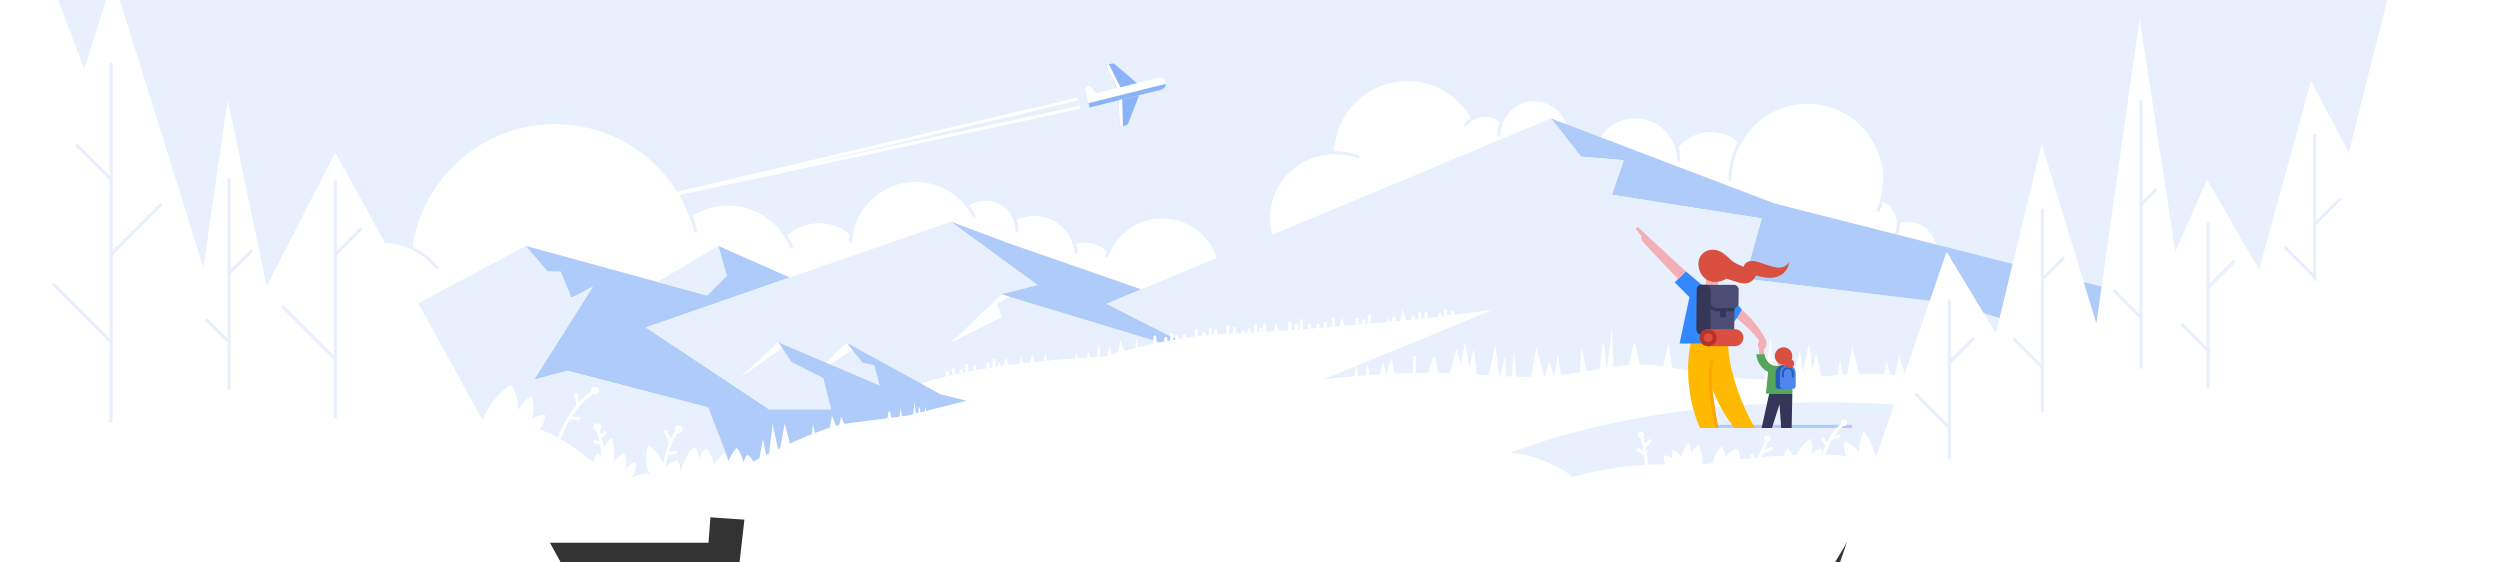 <?xml version="1.0" encoding="utf-8"?>
<!-- Generator: Adobe Illustrator 23.0.3, SVG Export Plug-In . SVG Version: 6.00 Build 0)  -->
<svg version="1.1" xmlns="http://www.w3.org/2000/svg" xmlns:xlink="http://www.w3.org/1999/xlink" x="0px" y="0px" width="4000px"
	 height="900px" viewBox="0 0 4000 900" enable-background="new 0 0 4000 900" xml:space="preserve">
<rect x="0" y="0" width="4000" height="900" fill="#333333" stroke="none"/>
<g id="Inspiration" display="none">
</g>
<g id="Palette" display="none">
</g>
<g id="sketch" display="none">
</g>
<g id="_Sky">
	<rect fill="#E8F0FE" width="4000" height="819.58"/>
</g>
<g id="Clouds">
	<circle fill="#FFFFFF" cx="614.66" cy="490.81" r="102.5"/>
	<circle fill="#FFFFFF" cx="887.98" cy="428.98" r="230.4"/>
	<circle fill="#FFFFFF" cx="1165.53" cy="434.6" r="105.85"/>
	<circle fill="#FFFFFF" cx="1310.58" cy="434.6" r="77.44"/>
	<circle fill="#FFFFFF" cx="1465.07" cy="393.42" r="102.35"/>
	<circle fill="#FFFFFF" cx="1576.52" cy="369.64" r="48.51"/>
	<circle fill="#FFFFFF" cx="1654.45" cy="410.95" r="65.5"/>
	<circle fill="#FFFFFF" cx="1736.38" cy="437.2" r="48.89"/>
	<circle fill="#FFFFFF" cx="1859.52" cy="441.28" r="91.84"/>
	<circle fill="#FFFFFF" cx="2134.64" cy="349.43" r="102.68"/>
	<circle fill="#FFFFFF" cx="2251.61" cy="246.75" r="116.97"/>
	<circle fill="#FFFFFF" cx="2376.31" cy="226.14" r="39.15"/>
	<circle fill="#FFFFFF" cx="2454.62" cy="216.39" r="54.15"/>
	<circle fill="#FFFFFF" cx="2616.72" cy="256.38" r="66.92"/>
	<circle fill="#FFFFFF" cx="2737.52" cy="278.2" r="66.92"/>
	<circle fill="#FFFFFF" cx="2891.84" cy="287.21" r="121.06"/>
	<circle fill="#FFFFFF" cx="2996.14" cy="357.75" r="38.83"/>
	<circle fill="#FFFFFF" cx="3051.73" cy="402.55" r="47.45"/>
	<path fill="none" stroke="#E8F0FE" stroke-width="5" stroke-linecap="round" stroke-linejoin="round" stroke-miterlimit="10" d="
		M609.12,385.7c36.3,0,68.74,16.55,90.17,42.52"/>
	<path fill="none" stroke="#E8F0FE" stroke-width="5" stroke-linecap="round" stroke-linejoin="round" stroke-miterlimit="10" d="
		M1165.53,325.86c45.86,0,85.06,28.89,100.79,69.34"/>
	<path fill="none" stroke="#E8F0FE" stroke-width="5" stroke-linecap="round" stroke-linejoin="round" stroke-miterlimit="10" d="
		M1095.8,323.77c7.27,14.49,13.07,29.85,17.21,45.88"/>
	<path fill="none" stroke="#E8F0FE" stroke-width="5" stroke-linecap="round" stroke-linejoin="round" stroke-miterlimit="10" d="
		M1540.95,320.83c6.68,7.07,12.81,15.91,17.34,24.62"/>
	<path fill="none" stroke="#E8F0FE" stroke-width="5" stroke-linecap="round" stroke-linejoin="round" stroke-miterlimit="10" d="
		M1360.91,385.46c0.74-9.88,2.02-19.38,5.3-28.31"/>
	<path fill="none" stroke="#E8F0FE" stroke-width="5" stroke-linecap="round" stroke-linejoin="round" stroke-miterlimit="10" d="
		M1621.26,344.92c3.92,7.21,6.14,15.94,6.14,24.73"/>
	<path fill="none" stroke="#E8F0FE" stroke-width="5" stroke-linecap="round" stroke-linejoin="round" stroke-miterlimit="10" d="
		M1717.31,384.06c2.46,5.74,3.59,12.45,4.4,18.87"/>
	<path fill="none" stroke="#E8F0FE" stroke-width="5" stroke-linecap="round" stroke-linejoin="round" stroke-miterlimit="10" d="
		M1770.77,409.25c2.95-8.04,7.36-17.06,12.26-23.91"/>
	<path fill="none" stroke="#E8F0FE" stroke-width="5" stroke-linecap="round" stroke-linejoin="round" stroke-miterlimit="10" d="
		M2130.89,244.04c13.38,0,29.93,2.04,41.72,6.57"/>
	<path fill="none" stroke="#E8F0FE" stroke-width="5" stroke-linecap="round" stroke-linejoin="round" stroke-miterlimit="10" d="
		M2344.94,199.09c7.76-8.7,18.78-14.91,31.36-14.91"/>
	<path fill="none" stroke="#E8F0FE" stroke-width="5" stroke-linecap="round" stroke-linejoin="round" stroke-miterlimit="10" d="
		M2398.34,216.39c0-18.77,8.47-35.42,22.48-45.78"/>
	<path fill="none" stroke="#E8F0FE" stroke-width="5" stroke-linecap="round" stroke-linejoin="round" stroke-miterlimit="10" d="
		M2664,205.5c13.55,12.62,22.03,30.62,22.03,50.6"/>
	<path fill="none" stroke="#E8F0FE" stroke-width="5" stroke-linecap="round" stroke-linejoin="round" stroke-miterlimit="10" d="
		M2767.97,287.21c0-32.11,13.16-61.62,33.06-83.75"/>
	
		<path fill="none" stroke="#E8F0FE" stroke-width="5.098" stroke-linecap="round" stroke-linejoin="round" stroke-miterlimit="10" d="
		M3015.27,287.21c0,17.36-3.58,33.87-10.05,48.86"/>
	
		<path fill="none" stroke="#E8F0FE" stroke-width="5.373" stroke-linecap="round" stroke-linejoin="round" stroke-miterlimit="10" d="
		M3037.68,356.89c0,6.92-1.5,14.3-4.48,20.05"/>
	<polygon fill="#AECBFA" points="841.11,393.42 1131.24,472.83 1162.79,441.28 1149.27,393.42 1263.5,443.97 1033.46,523.93 
		1230.43,654.99 1329.63,654.99 1317.01,605.09 1266.32,579.24 1244.86,547.38 1407.19,616.51 1398.77,584.65 1379.74,580.44 
		1354.28,547.98 1504.58,630.34 1602.58,654.99 1183.49,782.72 1132.96,651.75 908.14,593.31 854.52,607.4 948.36,458.9 
		914.33,476.44 896.8,434.6 876.18,434.6 	"/>
	<polyline fill="#AECBFA" points="2481.48,189.46 2839.98,325.78 3394.86,466.76 3344.11,554.68 3126.32,486.09 2792.07,445.79 
		2818.58,349.43 2578.98,311.64 2597.95,256.38 2529.78,250.61 2481.48,189.46 	"/>
</g>
<g id="Mountains">
	<polygon fill="#E8F0FE" points="619.39,512.04 841.11,393.42 876.18,434.6 896.8,434.6 914.33,476.44 948.36,458.9 854.52,607.4 
		908.14,593.31 1132.96,651.75 1183.49,782.72 853.49,861.09 	"/>
	<polygon fill="#E8F0FE" points="1149.27,393.42 1051.75,451.07 1131.24,472.83 1162.79,441.28 	"/>
	<polygon fill="#E8F0FE" points="1033.46,523.93 1263.5,443.97 1521.74,354.74 1660.19,456.02 1602.58,470.97 1904.62,558.57 
		1474.46,613.84 1354.28,547.98 1379.74,580.44 1398.77,584.65 1407.19,616.51 1244.86,547.38 1266.32,579.24 1317.01,605.09 
		1329.63,654.99 1230.43,654.99 	"/>
	<polygon fill="#AECBFA" points="1521.74,354.74 1660.19,456.02 1602.58,470.97 1945.64,574.81 1770.47,486.09 1825.95,462.95 
		1611.25,388.32 	"/>
	<polygon fill="#E8F0FE" points="1770.47,486.09 2481.48,189.46 2529.78,250.61 2597.95,256.38 2578.98,311.64 2818.58,349.43 
		2792.07,445.79 3126.32,486.09 3344.11,554.68 3314.75,673.99 2897.17,619.07 2101.78,619.07 2398.34,491.24 1945.64,574.81 	"/>
	<polygon fill="#FFFFFF" points="1244.86,547.38 1183.49,604.86 1251.42,557.12 	"/>
	<polygon fill="#FFFFFF" points="1354.28,547.98 1322.02,580.24 1328.63,583.05 1363.56,559.81 	"/>
	<polygon fill="#FFFFFF" points="1602.58,470.97 1521.74,547.98 1602.58,507.64 1595.29,486.09 1615.27,474.81 	"/>
</g>
<g id="Plants">
	<path fill="#FFFFFF" d="M769.29,683.55c0,0,4.94-37.41,47.74-68.02c0,0,14.02,17.34,11.8,40.95c0,0,10.7-19.55,21.76-21.76
		c0,0,7.38,15.86,0,36.15c0,0,7.01-7.01,21.76-7.01c0,0-0.74,13.65-12.54,28.4l-42.05,77.47L769.29,683.55z"/>
	<path fill="#FFFFFF" d="M1197.34,776.4l-11.26-27.78c41.93-22.94,121.95-63.2,169.09-71.11l96.45-12.53l95.11-23.76l-42.36-10.66
		l-30.12-16.51c0,0,77.16-32.21,293.21-43.64c0,0,115.12-37,216.06-37c0,0,198.77-9.97,404.11-37.43L2117.78,607
		c0,0,145.22-18.49,258.3-7.06c113.08,11.43,182.6-12.38,233.07-16.66c50.47-4.29,135.22,23.73,218.07,23.73
		s152.56-17.56,221.94-4.23l10.54,46.79c0,0-349.61-37.24-643.86,75.13c0,0,51.42,0.93,100.94,38.56c0,0,85.43-28.3,197.63-18.43
		c0,0,223.01-39.91,313.47,1.04l-92.18,154.37l-1752.44-0.17L1197.34,776.4z"/>
	<path fill="#FFFFFF" d="M1201.07,743.49h-2.64l8.08-2.3c-5.41-11.91-11.01-13.46-11.01-13.46c-3.14,3.78-4.86,8.29-5.79,11.92
		c-4.19-15.83-10.43-23.08-10.43-23.08c-8.3,7.49-12.42,17.06-14.48,25.02c-1.88-11.85-5.8-16.42-5.8-16.42
		c-13.61,9.72-18.75,20.65-20.67,26.9h-7.31v75.25l71.75,5.02v-80.28h-1.71V743.49z"/>
	<polyline fill="#FFFFFF" points="1213.77,741.11 1220.58,702.52 1228.56,741.11 1236.25,678.69 1246.61,726.91 1255.48,677.51 
		1266.43,720.12 	"/>
	<polygon fill="#FFFFFF" points="1297.78,699.96 1301.03,679.28 1305.47,699.96 	"/>
	<polyline fill="#FFFFFF" points="1327.06,687.19 1331.21,664.98 1340.97,690 1345.7,666.7 1355.16,687.19 	"/>
	<path fill="#FFFFFF" d="M1419.84,670.48l1.43-10.83c0.23-1.72,2.69-1.8,3.03-0.1l2.16,10.93l12.36-1.99l2.21-15.01l3.31,17
		l16.33-3.83l2.65-23.89l2.43,22.42l3.29-1.77l0.85-11.03c0.07-0.93,1.41-0.99,1.56-0.07l2.02,11.98l5.96-3.09l0.88-10.37
		l3.09,10.37"/>
	<path fill="#FFFFFF" d="M3002.99,741.3c0,0-0.78-22.27-20.31-51.56c0,0-8.2,11.72-8.2,34.38c0,0-7.42-10.94-22.27-18.36
		c0,0-6.25,7.42,6.64,39.06L3002.99,741.3z"/>
	<path fill="#FFFFFF" d="M2915.88,743.25c0,0,0.78-14.84-1.95-25.98c0,0-11.33,2.67-17.19,15.3c0,0,5.47-13.54,0-30.73
		c0,0-20.7,13.67-24.61,34.38c0,0-3.03-9.86-12.11-18.95c0,0-11.72,17.38-7.42,39.26C2856.89,778.41,2915.88,743.25,2915.88,743.25z
		"/>
	<path fill="#FFFFFF" d="M2794.81,763.7c0,0,3.1-14.2,1.14-25.53c0,0-6.19,1.95-11.75,7.51c0,0,1.14-13.38-3.43-27.75
		c0,0-13.55,2.43-21.05,14.84c0,0,2.28-4.07-4.41-18.76c0,0-15.34,10.89-13.87,30.8L2794.81,763.7z"/>
	<path fill="#FFFFFF" d="M2722.83,745.68c0,0,3.26-18.93-4.9-34.11c0,0-8.49,4.73-11.43,13.87c0,0,0.65-5.71-4.9-17.63
		c0,0-9.96,8.63-11.26,24.96c0,0,0.83-5.06-13.46-13.46c0,0-2.54,5.31-0.74,14.12c0,0-6.53-5.39-14.04-4.57
		c0,0-0.49,11.43,6.37,24.48L2722.83,745.68z"/>
	<path fill="none" stroke="#FFFFFF" stroke-width="5" stroke-miterlimit="10" d="M2784.67,775.19c0,0,27.52-24.86,42.94-73.35"/>
	<circle fill="#FFFFFF" cx="2827.6" cy="701.84" r="5.13"/>
	<circle fill="#FFFFFF" cx="2625.72" cy="695.84" r="5.13"/>
	<line fill="none" stroke="#FFFFFF" stroke-width="5" stroke-miterlimit="10" x1="2819.67" y1="722.77" x2="2836.42" y2="717.27"/>
	<line fill="none" stroke="#FFFFFF" stroke-width="5" stroke-miterlimit="10" x1="2809.55" y1="742.52" x2="2801.91" y2="726.76"/>
	<path fill="none" stroke="#FFFFFF" stroke-width="5" stroke-miterlimit="10" d="M2634.4,747.11c0,0-0.2-27.05-8.68-51.27"/>
	<line fill="none" stroke="#FFFFFF" stroke-width="5" stroke-miterlimit="10" x1="2631.78" y1="714.61" x2="2641.26" y2="703.69"/>
	<line fill="none" stroke="#FFFFFF" stroke-width="5" stroke-miterlimit="10" x1="2632.9" y1="727.71" x2="2619.06" y2="717.86"/>
	<path fill="#FFFFFF" d="M3049.16,602.77l-10.29-33.54l-9.96,42.5l-10.29-34.16l-7.64,35.49l-32.57,1.4l-14.77-59.78l-11.52,61.55
		l-8-40.47l-6.48,40.47l-21.3-3.84l-10.31-47.19l-6.5,26.8l-3.45-35.84c-0.18-1.85-2.81-2.01-3.21-0.2l-8.71,39.29l-4.14-33.68
		l-13.88,50.81l-25.7-7.39l-7.68-64.99l-8.86,64.4v32.49l198.51-5.84l30.13-14.84L3049.16,602.77z"/>
	<path fill="#FFFFFF" d="M2675.73,591.41l-6.08-42.83l-10.63,45.79l-33.93-5.03l-8.74-38.55c-0.38-1.69-2.8-1.67-3.15,0.03
		l-8.67,41.49l-22.61-4.43l-3.25-62.63l-7.68,69.13l-4.38-43.49c-0.16-1.54-2.4-1.55-2.57-0.01l-5.16,47.05l-20.09-2.36l-8.23-40.5
		l-3.54,46.49h-29.31l-5.05-35.62l-6.06,39.16l-6.02-22.58c-0.53-1.99-3.37-1.93-3.83,0.07l-5.31,23.52l-13.14-52.3l-9.09,52.3
		h-23.24l-3.28-44.72l-4.8,46.74l-7.83-4.8l-1.59-28.81c-0.07-1.22-1.81-1.35-2.07-0.16l-7.21,33.77l-6.32-57.27l-11.87,53.48
		l-18.44-5.31l-4.29-40.67l-7.58,29.31l-6.57-41.43l-7.07,38.41l-6.32-27.55l-11.62,44.21l-17.43-1.77l-4.84-25.81
		c-0.5-2.65-4.22-2.82-4.96-0.24l-7.88,27.31l-52.3-1.77l-5.05-27.03l-9.09,28.8l-4.29-21.73l-5.81,20.97h-15.92l-3.79-18.44
		l-3.03,20.72h-10.86l-3.56-17.87l-4.59,20.24l332.11,25.24l182.74-5.84L2675.73,591.41z"/>
	
		<line fill="none" stroke="#FFFFFF" stroke-width="5" stroke-linecap="round" stroke-miterlimit="10" x1="2263.12" y1="571.98" x2="2263.12" y2="603.96"/>
	
		<line fill="none" stroke="#FFFFFF" stroke-width="5" stroke-linecap="round" stroke-miterlimit="10" x1="2271.64" y1="501.14" x2="2271.64" y2="533.12"/>
	
		<line fill="none" stroke="#FFFFFF" stroke-width="5" stroke-linecap="round" stroke-miterlimit="10" x1="2261.23" y1="507.37" x2="2261.23" y2="539.35"/>
	
		<line fill="none" stroke="#FFFFFF" stroke-width="5" stroke-linecap="round" stroke-miterlimit="10" x1="2281.79" y1="501.14" x2="2281.79" y2="533.12"/>
	
		<line fill="none" stroke="#FFFFFF" stroke-width="5" stroke-linecap="round" stroke-miterlimit="10" x1="2303.68" y1="503.06" x2="2303.68" y2="517.93"/>
	
		<line fill="none" stroke="#FFFFFF" stroke-width="5" stroke-linecap="round" stroke-miterlimit="10" x1="2312.65" y1="497.43" x2="2312.65" y2="512.3"/>
	
		<line fill="none" stroke="#FFFFFF" stroke-width="5" stroke-linecap="round" stroke-miterlimit="10" x1="2324.19" y1="499.94" x2="2324.19" y2="514.81"/>
	
		<line fill="none" stroke="#FFFFFF" stroke-width="5" stroke-linecap="round" stroke-miterlimit="10" x1="2230.25" y1="508.62" x2="2230.25" y2="540.6"/>
	
		<line fill="none" stroke="#FFFFFF" stroke-width="5" stroke-linecap="round" stroke-miterlimit="10" x1="2221.69" y1="513.1" x2="2221.69" y2="545.08"/>
	
		<line fill="none" stroke="#FFFFFF" stroke-width="5" stroke-linecap="round" stroke-miterlimit="10" x1="2190.87" y1="505.7" x2="2190.87" y2="537.67"/>
	
		<line fill="none" stroke="#FFFFFF" stroke-width="5" stroke-linecap="round" stroke-miterlimit="10" x1="2182.15" y1="513.1" x2="2182.15" y2="545.08"/>
	
		<line fill="none" stroke="#FFFFFF" stroke-width="5" stroke-linecap="round" stroke-miterlimit="10" x1="2171.24" y1="511.57" x2="2171.24" y2="543.55"/>
	
		<line fill="none" stroke="#FFFFFF" stroke-width="5" stroke-linecap="round" stroke-miterlimit="10" x1="2133.33" y1="510.5" x2="2133.33" y2="542.48"/>
	
		<line fill="none" stroke="#FFFFFF" stroke-width="5" stroke-linecap="round" stroke-miterlimit="10" x1="2120.51" y1="517.13" x2="2120.51" y2="549.11"/>
	
		<line fill="none" stroke="#FFFFFF" stroke-width="5" stroke-linecap="round" stroke-miterlimit="10" x1="2108.76" y1="520.62" x2="2108.76" y2="552.6"/>
	
		<line fill="none" stroke="#FFFFFF" stroke-width="5" stroke-linecap="round" stroke-miterlimit="10" x1="2095.34" y1="520.62" x2="2095.34" y2="552.6"/>
	
		<line fill="none" stroke="#FFFFFF" stroke-width="5" stroke-linecap="round" stroke-miterlimit="10" x1="2082.46" y1="513.1" x2="2082.46" y2="545.08"/>
	
		<line fill="none" stroke="#FFFFFF" stroke-width="5" stroke-linecap="round" stroke-miterlimit="10" x1="2074.14" y1="520.62" x2="2074.14" y2="552.6"/>
	
		<line fill="none" stroke="#FFFFFF" stroke-width="5" stroke-linecap="round" stroke-miterlimit="10" x1="2063.9" y1="517.13" x2="2063.9" y2="549.11"/>
	
		<line fill="none" stroke="#FFFFFF" stroke-width="5" stroke-linecap="round" stroke-miterlimit="10" x1="2023.35" y1="519.55" x2="2023.35" y2="551.52"/>
	
		<line fill="none" stroke="#FFFFFF" stroke-width="5" stroke-linecap="round" stroke-miterlimit="10" x1="2016.91" y1="526.49" x2="2016.91" y2="558.47"/>
	
		<line fill="none" stroke="#FFFFFF" stroke-width="5" stroke-linecap="round" stroke-miterlimit="10" x1="2008.95" y1="521.68" x2="2008.95" y2="553.66"/>
	
		<line fill="none" stroke="#FFFFFF" stroke-width="5" stroke-linecap="round" stroke-miterlimit="10" x1="1998.75" y1="527.56" x2="1998.75" y2="559.54"/>
	
		<line fill="none" stroke="#FFFFFF" stroke-width="5" stroke-linecap="round" stroke-miterlimit="10" x1="1988.82" y1="531.58" x2="1988.82" y2="563.56"/>
	
		<line fill="none" stroke="#FFFFFF" stroke-width="5" stroke-linecap="round" stroke-miterlimit="10" x1="1975.06" y1="525.68" x2="1975.06" y2="557.66"/>
	
		<line fill="none" stroke="#FFFFFF" stroke-width="5" stroke-linecap="round" stroke-miterlimit="10" x1="1964.41" y1="521.68" x2="1964.41" y2="553.66"/>
	
		<line fill="none" stroke="#FFFFFF" stroke-width="5" stroke-linecap="round" stroke-miterlimit="10" x1="1944.94" y1="529.09" x2="1944.94" y2="561.07"/>
	
		<line fill="none" stroke="#FFFFFF" stroke-width="5" stroke-linecap="round" stroke-miterlimit="10" x1="1936.69" y1="526.49" x2="1936.69" y2="558.47"/>
	
		<line fill="none" stroke="#FFFFFF" stroke-width="5" stroke-linecap="round" stroke-miterlimit="10" x1="1926.13" y1="533.12" x2="1926.13" y2="565.1"/>
	
		<line fill="none" stroke="#FFFFFF" stroke-width="5" stroke-linecap="round" stroke-miterlimit="10" x1="1914.23" y1="529.09" x2="1914.23" y2="561.07"/>
	
		<line fill="none" stroke="#FFFFFF" stroke-width="5" stroke-linecap="round" stroke-miterlimit="10" x1="1894.46" y1="536.61" x2="1894.46" y2="568.59"/>
	
		<line fill="none" stroke="#FFFFFF" stroke-width="5" stroke-linecap="round" stroke-miterlimit="10" x1="1882.94" y1="538.53" x2="1882.94" y2="570.51"/>
	
		<line fill="none" stroke="#FFFFFF" stroke-width="5" stroke-linecap="round" stroke-miterlimit="10" x1="1874.69" y1="535.54" x2="1874.69" y2="567.51"/>
	
		<line fill="none" stroke="#FFFFFF" stroke-width="5" stroke-linecap="round" stroke-miterlimit="10" x1="1865.28" y1="541.67" x2="1865.28" y2="573.65"/>
	
		<line fill="none" stroke="#FFFFFF" stroke-width="5" stroke-linecap="round" stroke-miterlimit="10" x1="1847.81" y1="539.37" x2="1847.81" y2="571.35"/>
	
		<line fill="none" stroke="#FFFFFF" stroke-width="5" stroke-linecap="round" stroke-miterlimit="10" x1="1590.63" y1="576.71" x2="1590.63" y2="608.69"/>
	
		<line fill="none" stroke="#FFFFFF" stroke-width="5" stroke-linecap="round" stroke-miterlimit="10" x1="1580.6" y1="582.82" x2="1580.6" y2="614.8"/>
	
		<line fill="none" stroke="#FFFFFF" stroke-width="5" stroke-linecap="round" stroke-miterlimit="10" x1="1559.14" y1="586.79" x2="1559.14" y2="618.77"/>
	
		<line fill="none" stroke="#FFFFFF" stroke-width="5" stroke-linecap="round" stroke-miterlimit="10" x1="1546.73" y1="585.12" x2="1546.73" y2="617.1"/>
	
		<line fill="none" stroke="#FFFFFF" stroke-width="5" stroke-linecap="round" stroke-miterlimit="10" x1="1537.4" y1="592.7" x2="1537.4" y2="624.68"/>
	
		<line fill="none" stroke="#FFFFFF" stroke-width="5" stroke-linecap="round" stroke-miterlimit="10" x1="1525.7" y1="591.03" x2="1525.7" y2="623.01"/>
	
		<line fill="none" stroke="#FFFFFF" stroke-width="5" stroke-linecap="round" stroke-miterlimit="10" x1="1515.94" y1="596.32" x2="1515.94" y2="628.3"/>
	<polygon fill="#FFFFFF" points="2041.81,514.81 2035.95,540.6 2049.05,541.67 	"/>
	<polygon fill="#FFFFFF" points="2146.87,507.37 2140.74,531.58 2154.39,531.58 	"/>
	<polygon fill="#FFFFFF" points="2244.13,494.31 2238.83,521.68 2251.61,520.62 	"/>
	<polygon fill="#FFFFFF" points="1821.37,559.54 1818.59,540.6 1815.52,565.1 	"/>
	<polygon fill="#FFFFFF" points="1799.36,563.56 1792.67,543.55 1787.37,570.51 1779.57,571.35 1775.39,553.66 1770.77,574.81 
		1761.18,574.81 1757.83,547.57 1755.05,577.08 1746.69,577.08 1741.11,561.07 1738.61,577.08 1726.34,578.75 1721.71,563.56 
		1719.51,579.86 1676.46,584.04 1672.56,565.1 1668.66,585.44 1656.4,585.44 1651.66,565.1 1646.92,588.07 1637.72,585.99 
		1634.1,568.59 1630.48,588.07 1615.27,588.07 1609.3,571.35 1604.28,590.45 1597.87,577.91 1595.92,590.45 1598.43,598.81 
		1721.71,598.81 1805.21,582.65 	"/>
</g>
<g id="Trees">
	<polygon fill="#FFFFFF" points="93.03,0 134.85,110.83 169.86,-1.01 191.26,-1.01 325.46,428.23 364.36,159 426.61,458.02 
		536.5,244.04 897.3,900 -130,900 -130,0 	"/>
	
		<line fill="none" stroke="#E8F0FE" stroke-width="5" stroke-linecap="round" stroke-linejoin="round" stroke-miterlimit="10" x1="177.8" y1="673.99" x2="177.8" y2="102.92"/>
	
		<line fill="none" stroke="#E8F0FE" stroke-width="5" stroke-linecap="round" stroke-linejoin="round" stroke-miterlimit="10" x1="177.8" y1="287.21" x2="123.37" y2="232.78"/>
	
		<line fill="none" stroke="#E8F0FE" stroke-width="5" stroke-linecap="round" stroke-linejoin="round" stroke-miterlimit="10" x1="177.8" y1="406.96" x2="257.12" y2="327.64"/>
	
		<line fill="none" stroke="#E8F0FE" stroke-width="5" stroke-linecap="round" stroke-linejoin="round" stroke-miterlimit="10" x1="177.8" y1="547.38" x2="86.14" y2="455.72"/>
	
		<line fill="none" stroke="#E8F0FE" stroke-width="5" stroke-linecap="round" stroke-linejoin="round" stroke-miterlimit="10" x1="366.5" y1="287.21" x2="366.5" y2="621.3"/>
	
		<line fill="none" stroke="#E8F0FE" stroke-width="5" stroke-linecap="round" stroke-linejoin="round" stroke-miterlimit="10" x1="366.5" y1="437.2" x2="401.97" y2="401.74"/>
	
		<line fill="none" stroke="#E8F0FE" stroke-width="5" stroke-linecap="round" stroke-linejoin="round" stroke-miterlimit="10" x1="366.5" y1="547.38" x2="331.16" y2="512.04"/>
	
		<polyline fill="none" stroke="#E8F0FE" stroke-width="5" stroke-linecap="round" stroke-linejoin="round" stroke-miterlimit="10" points="
		536.62,291.08 536.62,406.96 536.62,666.76 	"/>
	
		<line fill="none" stroke="#E8F0FE" stroke-width="5" stroke-linecap="round" stroke-linejoin="round" stroke-miterlimit="10" x1="576.66" y1="366.92" x2="536.62" y2="406.96"/>
	
		<line fill="none" stroke="#E8F0FE" stroke-width="5" stroke-linecap="round" stroke-linejoin="round" stroke-miterlimit="10" x1="536.62" y1="574.81" x2="453.39" y2="491.59"/>
	<polygon fill="#FFFFFF" points="3819.59,0.17 3758.05,244.04 3697.58,129.77 3614.44,431.73 3531.3,287.21 3480.55,402.55 
		3423.33,29.65 3354.22,517.7 3266.76,230.8 3193.34,533.12 3114.52,402.94 2943.92,900 4000,900 4000,0 	"/>
	
		<line fill="none" stroke="#E8F0FE" stroke-width="5" stroke-linecap="round" stroke-linejoin="round" stroke-miterlimit="10" x1="3118.84" y1="480.99" x2="3118.84" y2="732.57"/>
	
		<line fill="none" stroke="#E8F0FE" stroke-width="5" stroke-linecap="round" stroke-linejoin="round" stroke-miterlimit="10" x1="3156.63" y1="542.53" x2="3121.6" y2="577.57"/>
	
		<line fill="none" stroke="#E8F0FE" stroke-width="5" stroke-linecap="round" stroke-linejoin="round" stroke-miterlimit="10" x1="3065.93" y1="631.07" x2="3118.84" y2="683.98"/>
	
		<line fill="none" stroke="#E8F0FE" stroke-width="5" stroke-linecap="round" stroke-linejoin="round" stroke-miterlimit="10" x1="3267.84" y1="336.06" x2="3267.84" y2="657.53"/>
	
		<line fill="none" stroke="#E8F0FE" stroke-width="5" stroke-linecap="round" stroke-linejoin="round" stroke-miterlimit="10" x1="3301.32" y1="412.97" x2="3270" y2="444.28"/>
	
		<line fill="none" stroke="#E8F0FE" stroke-width="5" stroke-linecap="round" stroke-linejoin="round" stroke-miterlimit="10" x1="3222.49" y1="542.53" x2="3267.84" y2="587.88"/>
	
		<line fill="none" stroke="#E8F0FE" stroke-width="5" stroke-linecap="round" stroke-linejoin="round" stroke-miterlimit="10" x1="3425.49" y1="162.25" x2="3425.49" y2="587.88"/>
	
		<line fill="none" stroke="#E8F0FE" stroke-width="5" stroke-linecap="round" stroke-linejoin="round" stroke-miterlimit="10" x1="3449.24" y1="303.91" x2="3425.49" y2="327.67"/>
	
		<line fill="none" stroke="#E8F0FE" stroke-width="5" stroke-linecap="round" stroke-linejoin="round" stroke-miterlimit="10" x1="3383.38" y1="465.87" x2="3425.49" y2="507.98"/>
	
		<line fill="none" stroke="#E8F0FE" stroke-width="5" stroke-linecap="round" stroke-linejoin="round" stroke-miterlimit="10" x1="3532.85" y1="357.75" x2="3532.85" y2="619.61"/>
	
		<line fill="none" stroke="#E8F0FE" stroke-width="5" stroke-linecap="round" stroke-linejoin="round" stroke-miterlimit="10" x1="3573.95" y1="418.99" x2="3532.85" y2="460.1"/>
	
		<line fill="none" stroke="#E8F0FE" stroke-width="5" stroke-linecap="round" stroke-linejoin="round" stroke-miterlimit="10" x1="3491.75" y1="519.79" x2="3535.01" y2="563.05"/>
	
		<line fill="none" stroke="#E8F0FE" stroke-width="5" stroke-linecap="round" stroke-linejoin="round" stroke-miterlimit="10" x1="3703.48" y1="216.39" x2="3703.48" y2="447.05"/>
	
		<line fill="none" stroke="#E8F0FE" stroke-width="5" stroke-linecap="round" stroke-linejoin="round" stroke-miterlimit="10" x1="3743.79" y1="318.92" x2="3704.22" y2="358.49"/>
	
		<line fill="none" stroke="#E8F0FE" stroke-width="5" stroke-linecap="round" stroke-linejoin="round" stroke-miterlimit="10" x1="3656.71" y1="396.58" x2="3703.48" y2="443.35"/>
	<g>
		<path fill="#FFFFFF" d="M855.36,686.44c0,0,28.04-1.48,95.17,54.23c0,0-1.56-8.2,5.69-15.46c0,0,3.45,2.07,4.84,6.63
			c0,0,4.42-22.24,18.1-31.5c0,0,6.35,21.97,2.49,38.96c0,0,5.39-9.12,17.41-14.09c0,0,5.8,12.7,1.52,25.83
			c0,0,5.25-8.97,16.72-11.46c0,0,2.21,11.91-5.94,24.33c0,0,14.09-7.34,27.77-6.23c0,0-10.08-17.82-2.35-45.17
			c0,0,18.1,7.32,26.8,37.02c0,0,4.14-9.53,20.45-12.99c0,0,4.84,6.22,4.84,19.34c0,0,6.77-30.39,22.79-40.75
			c0,0,7.32,9.26,7.32,22.38c0,0-1.24-10.64,11.33-19.62c0,0,15.46,13.73,11.42,43.07l-8.1,107.36H738.57L855.36,686.44z"/>
		<circle fill="#FFFFFF" cx="952.08" cy="625.07" r="6.3"/>
		<g>
			<path fill="none" stroke="#FFFFFF" stroke-width="5" stroke-miterlimit="10" d="M894.85,701.2c0,0,17.61-51.69,57.23-76.13"/>
			<line fill="none" stroke="#FFFFFF" stroke-width="5" stroke-miterlimit="10" x1="925.18" y1="648.72" x2="921.16" y2="629.7"/>
			<line fill="none" stroke="#FFFFFF" stroke-width="5" stroke-miterlimit="10" x1="910.41" y1="669.28" x2="928.2" y2="669.28"/>
			<g>
				<path fill="none" stroke="#FFFFFF" stroke-width="5" stroke-miterlimit="10" d="M1061.78,754.61c0,0,3.14-43.17,24.14-68.17"/>
				<circle fill="#FFFFFF" cx="955.62" cy="683.55" r="6.3"/>
				<circle fill="#FFFFFF" cx="1085.92" cy="686.81" r="6.3"/>
				<path fill="none" stroke="#FFFFFF" stroke-width="5" stroke-miterlimit="10" d="M957.07,688.42c0,0,10.78,34.95,7.48,55.65"/>
				
					<line fill="none" stroke="#FFFFFF" stroke-width="5" stroke-miterlimit="10" x1="1073.21" y1="707.82" x2="1063.96" y2="688.42"/>
				
					<line fill="none" stroke="#FFFFFF" stroke-width="5" stroke-miterlimit="10" x1="1066.86" y1="726.48" x2="1082.54" y2="722.75"/>
				<line fill="none" stroke="#FFFFFF" stroke-width="5" stroke-miterlimit="10" x1="949.07" y1="706.5" x2="962.18" y2="709.13"/>
				<line fill="none" stroke="#FFFFFF" stroke-width="5" stroke-miterlimit="10" x1="961.12" y1="699.03" x2="968.92" y2="691.23"/>
			</g>
		</g>
	</g>
</g>
<g id="Airplane">
	<path fill="#8AB4F7" d="M1778.87,101.77l-5.56,1.41c-2.33,0.59-3.51,3.18-2.44,5.33l17.14,34.14l32.7-8.3l-36.81-31.4
		C1782.52,101.76,1780.64,101.32,1778.87,101.77z"/>
	<path fill="#FFFFFF" d="M1788.02,142.65l-17.14-34.14c-1.08-2.15,0.11-4.74,2.44-5.33l1-0.25l19.24,38.32L1788.02,142.65z"/>
	<path fill="#FFFFFF" d="M1858.1,142.84l-114.85,28.57l-4.56-18.33l114.85-28.57c5.06-1.26,10.18,1.82,11.44,6.88v0
		C1866.25,136.46,1863.17,141.58,1858.1,142.84z"/>
	<path fill="#FFFFFF" d="M1740.55,137.8L1740.55,137.8c-2.94,0.73-4.73,3.71-4,6.64l4.43,17.8l19.4-4.83l-14.24-17.73
		C1744.81,138.02,1742.62,137.28,1740.55,137.8z"/>
	<path fill="#8AB4F7" d="M1743.39,171.96l114.85-28.57c4.33-1.08,7.2-4.98,7.16-9.25l-123.75,30.79L1743.39,171.96z"/>
	<path fill="#8AB4F7" d="M1801.21,200.73l-5.57,1.38c-2.33,0.58-4.6-1.15-4.66-3.55l-1.01-38.19l32.75-8.12l-17.63,45.06
		C1804.43,199.02,1802.98,200.29,1801.21,200.73z"/>
	<path fill="#FFFFFF" d="M1789.97,160.38l1.01,38.19c0.06,2.4,2.33,4.13,4.66,3.55l1-0.25l-1.13-42.87L1789.97,160.38z"/>
	<polyline fill="none" stroke="#FFFFFF" stroke-width="5" stroke-linecap="round" stroke-miterlimit="10" points="1722.35,159 
		1033.46,321.13 1726.03,171.96 	"/>
</g>
<g id="People">
	<line fill="none" stroke="#AECBFA" stroke-width="5" stroke-miterlimit="10" x1="2720.25" y1="682.27" x2="2963.25" y2="682.27"/>
	<path fill="none" stroke="#F4AFB6" stroke-width="8" stroke-linecap="round" stroke-miterlimit="10" d="M2819.94,571.68
		c-1.89-5.36-2.08-10.9-0.85-16.04"/>
	<path fill="#56A55C" d="M2823.17,566.81c0.91,5.99,3.76,11.17,8.03,14.6c4.29,3.44,9.55,4.81,15.21,3.95l1.95,12.85
		c-1.73,0.26-3.45,0.39-5.15,0.39c-7.37,0-14.38-2.43-20.14-7.06c-6.82-5.48-11.35-13.57-12.75-22.79c-0.1-0.65-0.18-1.3-0.24-1.95"
		/>
	<rect x="2844.69" y="578.96" fill="#F4AFB6" width="13.16" height="10.42"/>
	<circle fill="#D95040" cx="2853.73" cy="569.67" r="13.99"/>
	<path fill="#56A55C" d="M2850.61,585.83h6.29c4.93,0,11.33,5.97,11.56,10.9l-0.73,33.07h-42.25l4.43-44.43"/>
	<path fill="#343659" d="M2830.71,629.79l-12.1,55h16.53l12.06-37.95l2.67,37.95h16.79c0,0,0.48-20.97,1.07-55H2830.71z"/>
	<rect x="2729.53" y="437.5" fill="#F4AFB6" width="19.36" height="28.82"/>
	<path fill="#F4AFB6" d="M2786.95,495.49c0,0,24.56,20.37,38.34,48.26c0,0,3.51,8.45-1.34,13.3c0,0-5.71,5.41-9.74,0
		c-4.03-5.41,0.67-11.96,0.67-11.96s-10.56-15.18-36.11-35.9L2786.95,495.49z"/>
	<path fill="#D95040" d="M2762.43,446.01l19.63,6.05c21.29,6.57,27.53-11.29,27.53-11.29c49.91,15.39,53.25-21.58,53.25-21.58
		c-10.49,16.29-27.62,6.84-49.25,0.17s-23.76,7.51-23.76,7.51c-6.91-2.68-14.35-5.67-19.94-10.7c-6.42-5.77-12.74-12.45-21.12-15.32
		c-8.53-2.92-18.71-1.14-25.11,5.43c-5.31,5.46-6.96,12.86-5.91,20.23c1.14,8.02,5.22,15.33,11.81,20.13
		C2743.93,457.12,2762.43,446.01,2762.43,446.01z"/>
	<path fill="#FFB900" d="M2768.46,581.66c5,23.78,15.44,62.44,39.63,103.13h-32.71c0,0-23.56-27.26-35.75-64.04
		c0,0,6.77,54.19,9.9,64.04H2720c0,0-32.68-67.14-12.53-146.37h57.77l-0.15,4.41C2764.66,555.87,2765.78,568.9,2768.46,581.66z"/>
	<path fill="#3388FF" d="M2765.24,549.6h-77.95l15.83-74.19l-23.58-23.58l17.68-17.68l25.1,21.17c0,0,41.04,8.3,64.62,40.17
		c0,0-5.46,12.88-19.21,26.63L2765.24,549.6z"/>
	<path fill="#4B4D75" d="M2767.15,535.38l-45.2-0.32c-4.19-0.03-7.57-3.45-7.54-7.65l0.46-64.26c0.03-4.19,3.45-7.57,7.65-7.54
		l45.2,0.32c4.19,0.03,7.57,3.45,7.54,7.65l-0.46,64.26C2774.77,532.03,2771.35,535.41,2767.15,535.38z"/>
	<path fill="#343757" d="M2736.73,535.16l-14.77-0.1c-4.19-0.03-7.57-3.45-7.54-7.65l0.46-64.26c0.03-4.19,3.45-7.57,7.65-7.54
		l6.72,0.05c4.19,0.03,7.57,3.45,7.54,7.65L2736.73,535.16z"/>
	<path fill="#F4AFB6" d="M2697.23,434.15l-75.45-69.74c-0.95-0.88-2.41-0.87-3.36,0.01l0,0c-0.96,0.89-1.05,2.38-0.22,3.39
		l7.77,9.36v2.5c0,2.98,1.14,5.85,3.19,8.02l55.69,58.85L2697.23,434.15z"/>
	<path fill="#FFA400" d="M2744.53,684.79c-5.95-25.98-14.87-74.24-8.04-109.35l4.91,0.96c-2.86,14.68-5.52,48.78,8.14,108.4H2744.53
		z"/>
	<path fill="#DA5040" d="M2733.1,553.92c-7.54,0-13.65-6.11-13.65-13.65c0-7.54,6.11-13.65,13.65-13.65h42.75
		c7.54,0,13.65,6.11,13.65,13.65c0,7.54-6.11,13.65-13.65,13.65H2733.1z"/>
	<circle fill="#B7332A" cx="2733.1" cy="540.27" r="13.65"/>
	<path fill="#4B4D75" d="M2754.12,455.83l20.19-0.06c4.19,0.03,7.57,3.45,7.54,7.65l-0.23,22.2c-0.03,4.19-3.45,7.57-7.65,7.54
		l-20.43-0.13"/>
	<path fill="none" stroke="#343757" stroke-width="5" stroke-miterlimit="10" d="M2775.03,495.49h-28.29
		c-6.86,0-12.42-5.56-12.42-12.42v-16.71"/>
	<circle fill="#DA5040" cx="2733.1" cy="540.27" r="7.03"/>
	<rect x="2752.11" y="493.16" fill="#343757" width="9.57" height="14.45"/>
	<path fill="#265BB6" d="M2861.72,622.15h-16.4c-2.39,0-4.33-1.94-4.33-4.33V596.7c0-6.92,5.61-12.53,12.53-12.53l0,0
		c6.92,0,2.59,0,7.44,0l5.08,33.66C2866.05,620.22,2864.11,622.15,2861.72,622.15z"/>
	<path fill="#4E86EC" d="M2868.78,622.15h-16.4c-2.39,0-4.33-1.94-4.33-4.33V596.7c0-6.92,5.61-12.53,12.53-12.53l0,0
		c6.92,0,12.53,5.61,12.53,12.53v21.13C2873.11,620.22,2871.17,622.15,2868.78,622.15z"/>
	<path fill="none" stroke="#265BB6" stroke-width="3.247" stroke-miterlimit="10" d="M2852.71,603.72v-7
		c0-4.35,3.52-7.87,7.87-7.87l0,0c4.35,0,7.87,3.52,7.87,7.87v7"/>
	<circle fill="#D95040" cx="2863.4" cy="581.65" r="7.2"/>
</g>
<g id="Plant">
	<circle fill="#FFFFFF" cx="2950.69" cy="676.52" r="5.13"/>
	<path fill="none" stroke="#FFFFFF" stroke-width="5" stroke-miterlimit="10" d="M2915.95,740.92c0,0,0.24-34.33,34.74-64.4"/>
	<line fill="none" stroke="#FFFFFF" stroke-width="5" stroke-miterlimit="10" x1="2928.18" y1="701.84" x2="2943.92" y2="697.23"/>
	<line fill="none" stroke="#FFFFFF" stroke-width="5" stroke-miterlimit="10" x1="2922.95" y1="712.32" x2="2915.5" y2="700.31"/>
</g>
<g id="Mobile">
</g>
</svg>
